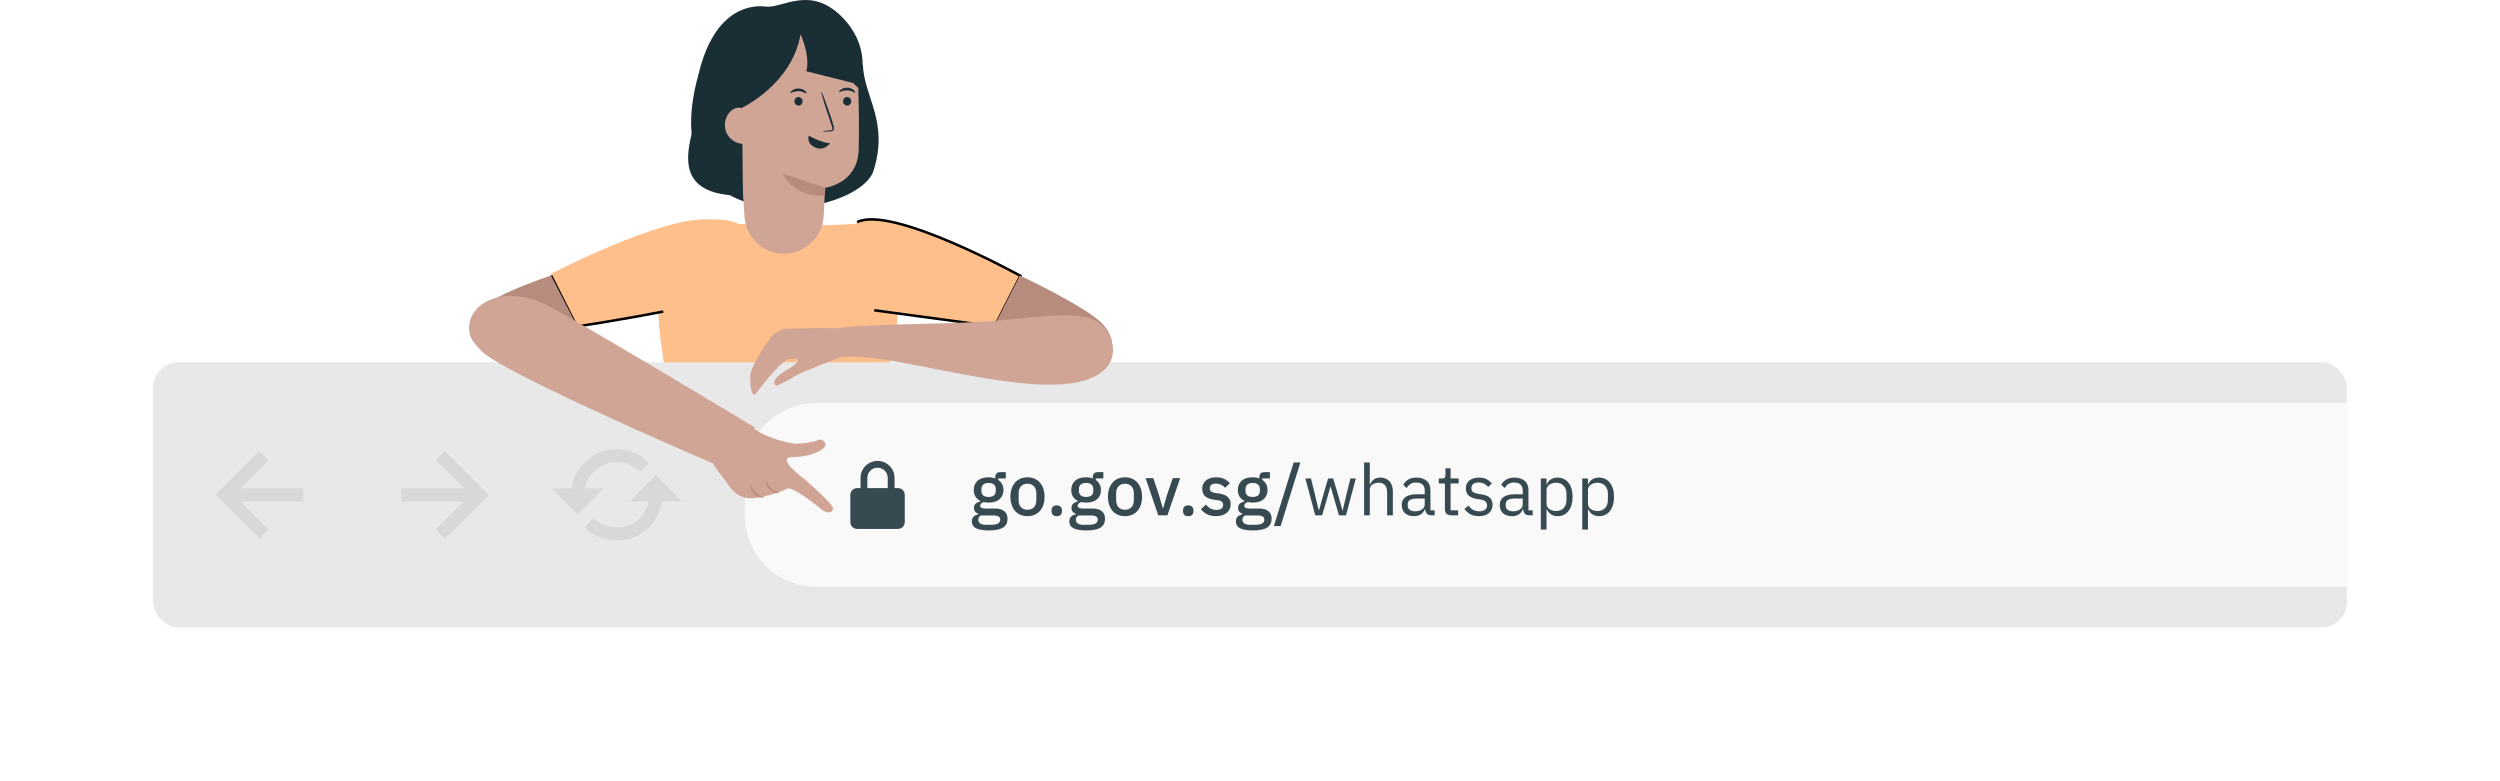 <svg width="490" height="153" viewBox="0 0 490 153" fill="none" xmlns="http://www.w3.org/2000/svg">
<path d="M162.517 44.131L144.769 43.923C144.769 43.923 142.504 42.308 135.973 43.35C126.336 44.861 129.496 66.737 129.496 66.737L133.92 98.406C133.92 98.406 132.55 102 149.666 102C166.783 102 167.889 98.406 167.889 98.406L175.63 66.112C175.63 66.112 177.737 43.715 171.891 43.819C168.573 43.819 162.517 44.131 162.517 44.131Z" fill="#FFBF8A"/>
<path d="M169.123 12.766C169.434 19.18 174.2 23.769 171.247 33.364C168.295 42.959 127.321 48.8 136.904 14.591" fill="#1A2E35"/>
<path d="M161.457 42.182C161.56 39.366 161.716 36.811 161.716 36.811C161.716 36.811 167.984 36.029 168.294 29.562C168.553 23.096 167.932 8.234 167.932 8.234L156.38 2.602L143.948 12.718L145.917 42.391C146.176 46.667 149.802 49.952 154.049 49.743C158.09 49.483 161.301 46.249 161.457 42.182Z" fill="#D1A595"/>
<path d="M166.844 19.856C166.844 20.325 166.482 20.69 166.067 20.69C165.601 20.69 165.239 20.325 165.239 19.856C165.239 19.387 165.601 19.021 166.016 19.021C166.482 19.021 166.844 19.387 166.844 19.856Z" fill="#1A2E35"/>
<path d="M167.621 18.132C167.518 18.237 166.896 17.715 166.067 17.715C165.187 17.663 164.565 18.132 164.461 18.028C164.41 17.976 164.513 17.767 164.824 17.559C165.083 17.35 165.549 17.142 166.119 17.194C166.637 17.194 167.103 17.454 167.362 17.663C167.569 17.872 167.673 18.08 167.621 18.132Z" fill="#1A2E35"/>
<path d="M157.313 19.858C157.313 20.327 156.95 20.692 156.536 20.692C156.07 20.692 155.707 20.327 155.707 19.858C155.707 19.389 156.07 19.023 156.484 19.023C156.95 19.023 157.313 19.389 157.313 19.858Z" fill="#1A2E35"/>
<path d="M158.09 18.291C157.986 18.395 157.365 17.873 156.536 17.873C155.655 17.821 155.034 18.291 154.93 18.186C154.878 18.134 154.982 17.925 155.293 17.717C155.552 17.508 156.018 17.3 156.588 17.352C157.106 17.352 157.572 17.613 157.831 17.821C158.038 18.03 158.142 18.238 158.09 18.291Z" fill="#1A2E35"/>
<path d="M161.301 25.757C161.301 25.705 161.819 25.601 162.7 25.549C162.907 25.549 163.114 25.497 163.166 25.34C163.218 25.184 163.114 24.923 163.011 24.61C162.804 24.037 162.596 23.411 162.389 22.785C161.509 20.177 160.887 18.039 160.991 17.987C161.094 17.935 161.871 20.021 162.752 22.628C162.959 23.254 163.166 23.88 163.322 24.454C163.425 24.714 163.529 25.027 163.425 25.392C163.373 25.549 163.218 25.705 163.063 25.705C162.907 25.757 162.804 25.757 162.7 25.757C161.871 25.809 161.301 25.809 161.301 25.757Z" fill="#1A2E35"/>
<path d="M158.504 26.641C157.624 26.067 160.939 28.101 162.7 28.049C162.7 28.049 161.664 29.666 159.851 28.936C157.986 28.153 158.504 26.641 158.504 26.641Z" fill="#1A2E35"/>
<path d="M153.428 34.043C153.428 34.043 155.396 38.736 161.664 38.371L161.768 36.807" fill="#B78C7E"/>
<path d="M137.163 19.026C137.163 24.606 128.253 38.373 145.606 38.373L145.451 21.112C145.451 21.112 155.241 16.471 156.899 6.771L156.95 6.823C157.572 8.283 158.711 11.412 158.038 13.967L167.207 16.262L168.243 17.253C168.243 17.253 171.506 10.056 165.186 3.486C158.867 -3.033 153.48 1.66 150.113 1.295C147.885 0.982 140.115 1.035 136.904 14.593L137.163 19.026Z" fill="#1A2E35"/>
<path d="M145.71 21.321C144.829 20.8 143.69 21.217 143.016 21.999C141.928 23.199 141.773 25.076 142.602 26.432C143.431 27.788 145.192 28.518 146.694 28.101" fill="#D1A595"/>
<path d="M144.474 47.782C144.474 47.782 146.795 48.884 141.688 44.055C136.322 39.017 108 53.66 108 53.66L112.953 64L135.239 59.906L140.914 58.331L144.474 47.782Z" fill="#FFBF8A"/>
<path d="M108 54L113.041 64C113.041 64 121.757 62.68 130 61.056" stroke="black" stroke-width="0.5" stroke-miterlimit="10"/>
<path d="M162 48.341C162 48.341 162.212 46.559 168.192 43.535C174.914 40.133 200 54.065 200 54.065L194.972 64L171.526 60.814L165.705 59.194L162 48.341Z" fill="#FFBF8A"/>
<path d="M168 43.535C174.762 40.133 200 54.065 200 54.065L194.942 64L171.354 60.814" stroke="black" stroke-width="0.5" stroke-miterlimit="10"/>
<path d="M108.004 54C108.004 54 93.224 58.795 92.235 62.601C91.246 66.407 93.536 68.434 96.086 68.928C100.042 69.719 113 63.689 113 63.689L108.004 54Z" fill="#B78C7E"/>
<path d="M199.886 54C199.886 54 213.413 60.362 216.191 63.596C219.431 67.403 218.351 70.844 212.693 73.609C207.035 76.373 195 63.596 195 63.596L199.886 54Z" fill="#B78C7E"/>
<g filter="url(#filter0_d)">
<rect x="30" y="71" width="430" height="52" rx="5" fill="#E8E8E8"/>
<path d="M146 93C146 85.268 152.268 79 160 79H460V115H160C152.268 115 146 108.732 146 101V93Z" fill="#F9F9F9"/>
<path d="M177.333 97.001C177.333 96.265 176.735 95.667 176 95.667H175.333V93.667C175.333 91.829 173.838 90.334 172 90.334C170.162 90.334 168.667 91.829 168.667 93.667V95.667H168C167.265 95.667 166.667 96.265 166.667 97.001V102.334C166.667 103.069 167.265 103.667 168 103.667H176C176.735 103.667 177.333 103.069 177.333 102.334V97.001ZM170 93.667C170 92.565 170.897 91.667 172 91.667C173.103 91.667 174 92.565 174 93.667V95.667H170V93.667Z" fill="#384A51"/>
<path d="M52.662 103.774L47.167 98.28H59.436V95.72H47.167L52.662 90.226L50.852 88.416L42.268 97L50.852 105.583L52.662 103.774Z" fill="#D8D8D8"/>
<path d="M85.407 103.774L87.217 105.583L95.8 97L87.217 88.416L85.407 90.226L90.901 95.72H78.633V98.28H90.901L85.407 103.774Z" fill="#D8D8D8"/>
<path d="M118.307 95.72H114.597C114.597 95.716 114.597 95.712 114.598 95.708C114.682 95.3 114.807 94.897 114.971 94.509C115.132 94.129 115.331 93.763 115.561 93.421C115.789 93.083 116.052 92.764 116.342 92.474C116.632 92.185 116.951 91.921 117.291 91.692C117.632 91.462 117.996 91.265 118.376 91.103C118.763 90.939 119.166 90.814 119.577 90.731C120.419 90.558 121.314 90.558 122.16 90.731C122.567 90.814 122.971 90.939 123.359 91.103C123.738 91.263 124.102 91.463 124.447 91.693C124.787 91.922 125.104 92.185 125.391 92.473L127.203 90.666C126.802 90.261 126.354 89.893 125.877 89.571C125.4 89.249 124.888 88.97 124.357 88.745C123.813 88.514 123.246 88.339 122.674 88.222C121.493 87.981 120.244 87.981 119.066 88.222C118.492 88.34 117.925 88.516 117.382 88.746C116.846 88.971 116.334 89.249 115.858 89.571C115.384 89.89 114.939 90.259 114.532 90.664C114.125 91.07 113.758 91.517 113.44 91.989C113.118 92.466 112.839 92.978 112.613 93.512C112.383 94.055 112.208 94.621 112.091 95.195C112.055 95.368 112.036 95.544 112.011 95.72H108.069L113.188 100.839L118.307 95.72ZM123.427 98.279H127.137C127.136 98.283 127.137 98.287 127.136 98.29C127.051 98.704 126.926 99.107 126.762 99.49C126.604 99.865 126.406 100.231 126.174 100.575C125.945 100.913 125.682 101.233 125.39 101.525C125.102 101.813 124.785 102.075 124.444 102.306C124.101 102.536 123.736 102.734 123.358 102.896C122.97 103.059 122.567 103.185 122.157 103.268C121.316 103.441 120.42 103.441 119.576 103.268C119.167 103.185 118.764 103.059 118.376 102.896C117.996 102.734 117.63 102.536 117.289 102.306C116.951 102.078 116.632 101.814 116.342 101.525L114.532 103.335C114.938 103.74 115.384 104.109 115.857 104.427C116.334 104.75 116.846 105.029 117.38 105.254C117.922 105.485 118.489 105.66 119.062 105.776C119.652 105.897 120.259 105.958 120.867 105.958C121.475 105.958 122.082 105.897 122.669 105.776C123.244 105.66 123.812 105.483 124.355 105.253C124.886 105.028 125.398 104.75 125.875 104.427C126.351 104.106 126.799 103.736 127.2 103.335C127.605 102.929 127.974 102.482 128.294 102.007C128.619 101.525 128.898 101.013 129.119 100.488C129.347 99.951 129.522 99.384 129.641 98.804C129.676 98.631 129.696 98.455 129.722 98.279H133.665L128.546 93.16L123.427 98.279Z" fill="#D8D8D8"/>
<path d="M197.476 101.686C197.476 102.442 197.187 103.011 196.608 103.394C196.029 103.777 195.087 103.968 193.78 103.968C193.183 103.968 192.674 103.926 192.254 103.842C191.843 103.767 191.503 103.655 191.232 103.506C190.971 103.357 190.779 103.175 190.658 102.96C190.537 102.745 190.476 102.498 190.476 102.218C190.476 101.817 190.583 101.504 190.798 101.28C191.022 101.056 191.33 100.902 191.722 100.818V100.664C191.171 100.487 190.896 100.113 190.896 99.544C190.896 99.171 191.022 98.886 191.274 98.69C191.526 98.485 191.829 98.34 192.184 98.256V98.2C191.755 97.995 191.423 97.71 191.19 97.346C190.966 96.973 190.854 96.539 190.854 96.044C190.854 95.297 191.101 94.695 191.596 94.238C192.1 93.781 192.819 93.552 193.752 93.552C194.265 93.552 194.704 93.627 195.068 93.776V93.58C195.068 93.253 195.143 93.001 195.292 92.824C195.451 92.637 195.693 92.544 196.02 92.544H197.14V93.776H195.656V94.07C195.983 94.285 196.235 94.565 196.412 94.91C196.589 95.246 196.678 95.624 196.678 96.044C196.678 96.781 196.426 97.379 195.922 97.836C195.418 98.284 194.699 98.508 193.766 98.508C193.411 98.508 193.094 98.471 192.814 98.396C192.627 98.461 192.464 98.555 192.324 98.676C192.184 98.788 192.114 98.937 192.114 99.124C192.114 99.32 192.203 99.46 192.38 99.544C192.557 99.628 192.809 99.67 193.136 99.67H194.928C195.824 99.67 196.473 99.852 196.874 100.216C197.275 100.571 197.476 101.061 197.476 101.686ZM196.048 101.854C196.048 101.602 195.95 101.401 195.754 101.252C195.567 101.103 195.222 101.028 194.718 101.028H192.254C191.918 101.224 191.75 101.504 191.75 101.868C191.75 102.167 191.867 102.405 192.1 102.582C192.343 102.769 192.749 102.862 193.318 102.862H194.27C195.455 102.862 196.048 102.526 196.048 101.854ZM193.766 97.402C194.214 97.402 194.559 97.304 194.802 97.108C195.054 96.903 195.18 96.59 195.18 96.17V95.89C195.18 95.47 195.054 95.162 194.802 94.966C194.559 94.761 194.214 94.658 193.766 94.658C193.318 94.658 192.968 94.761 192.716 94.966C192.473 95.162 192.352 95.47 192.352 95.89V96.17C192.352 96.59 192.473 96.903 192.716 97.108C192.968 97.304 193.318 97.402 193.766 97.402ZM201.386 101.168C200.882 101.168 200.42 101.079 200 100.902C199.589 100.725 199.239 100.473 198.95 100.146C198.66 99.81 198.436 99.409 198.278 98.942C198.119 98.466 198.04 97.939 198.04 97.36C198.04 96.781 198.119 96.259 198.278 95.792C198.436 95.316 198.66 94.915 198.95 94.588C199.239 94.252 199.589 93.995 200 93.818C200.42 93.641 200.882 93.552 201.386 93.552C201.89 93.552 202.347 93.641 202.758 93.818C203.178 93.995 203.532 94.252 203.822 94.588C204.111 94.915 204.335 95.316 204.494 95.792C204.652 96.259 204.732 96.781 204.732 97.36C204.732 97.939 204.652 98.466 204.494 98.942C204.335 99.409 204.111 99.81 203.822 100.146C203.532 100.473 203.178 100.725 202.758 100.902C202.347 101.079 201.89 101.168 201.386 101.168ZM201.386 99.908C201.908 99.908 202.328 99.749 202.646 99.432C202.963 99.105 203.122 98.62 203.122 97.976V96.744C203.122 96.1 202.963 95.619 202.646 95.302C202.328 94.975 201.908 94.812 201.386 94.812C200.863 94.812 200.443 94.975 200.126 95.302C199.808 95.619 199.65 96.1 199.65 96.744V97.976C199.65 98.62 199.808 99.105 200.126 99.432C200.443 99.749 200.863 99.908 201.386 99.908ZM207.124 101.168C206.778 101.168 206.522 101.079 206.354 100.902C206.186 100.715 206.102 100.487 206.102 100.216V100.006C206.102 99.735 206.186 99.511 206.354 99.334C206.522 99.147 206.778 99.054 207.124 99.054C207.469 99.054 207.726 99.147 207.894 99.334C208.062 99.511 208.146 99.735 208.146 100.006V100.216C208.146 100.487 208.062 100.715 207.894 100.902C207.726 101.079 207.469 101.168 207.124 101.168ZM216.589 101.686C216.589 102.442 216.3 103.011 215.721 103.394C215.143 103.777 214.2 103.968 212.893 103.968C212.296 103.968 211.787 103.926 211.367 103.842C210.957 103.767 210.616 103.655 210.345 103.506C210.084 103.357 209.893 103.175 209.771 102.96C209.65 102.745 209.589 102.498 209.589 102.218C209.589 101.817 209.697 101.504 209.911 101.28C210.135 101.056 210.443 100.902 210.835 100.818V100.664C210.285 100.487 210.009 100.113 210.009 99.544C210.009 99.171 210.135 98.886 210.387 98.69C210.639 98.485 210.943 98.34 211.297 98.256V98.2C210.868 97.995 210.537 97.71 210.303 97.346C210.079 96.973 209.967 96.539 209.967 96.044C209.967 95.297 210.215 94.695 210.709 94.238C211.213 93.781 211.932 93.552 212.865 93.552C213.379 93.552 213.817 93.627 214.181 93.776V93.58C214.181 93.253 214.256 93.001 214.405 92.824C214.564 92.637 214.807 92.544 215.133 92.544H216.253V93.776H214.769V94.07C215.096 94.285 215.348 94.565 215.525 94.91C215.703 95.246 215.791 95.624 215.791 96.044C215.791 96.781 215.539 97.379 215.035 97.836C214.531 98.284 213.813 98.508 212.879 98.508C212.525 98.508 212.207 98.471 211.927 98.396C211.741 98.461 211.577 98.555 211.437 98.676C211.297 98.788 211.227 98.937 211.227 99.124C211.227 99.32 211.316 99.46 211.493 99.544C211.671 99.628 211.923 99.67 212.249 99.67H214.041C214.937 99.67 215.586 99.852 215.987 100.216C216.389 100.571 216.589 101.061 216.589 101.686ZM215.161 101.854C215.161 101.602 215.063 101.401 214.867 101.252C214.681 101.103 214.335 101.028 213.831 101.028H211.367C211.031 101.224 210.863 101.504 210.863 101.868C210.863 102.167 210.98 102.405 211.213 102.582C211.456 102.769 211.862 102.862 212.431 102.862H213.383C214.569 102.862 215.161 102.526 215.161 101.854ZM212.879 97.402C213.327 97.402 213.673 97.304 213.915 97.108C214.167 96.903 214.293 96.59 214.293 96.17V95.89C214.293 95.47 214.167 95.162 213.915 94.966C213.673 94.761 213.327 94.658 212.879 94.658C212.431 94.658 212.081 94.761 211.829 94.966C211.587 95.162 211.465 95.47 211.465 95.89V96.17C211.465 96.59 211.587 96.903 211.829 97.108C212.081 97.304 212.431 97.402 212.879 97.402ZM220.499 101.168C219.995 101.168 219.533 101.079 219.113 100.902C218.702 100.725 218.352 100.473 218.063 100.146C217.773 99.81 217.549 99.409 217.391 98.942C217.232 98.466 217.153 97.939 217.153 97.36C217.153 96.781 217.232 96.259 217.391 95.792C217.549 95.316 217.773 94.915 218.063 94.588C218.352 94.252 218.702 93.995 219.113 93.818C219.533 93.641 219.995 93.552 220.499 93.552C221.003 93.552 221.46 93.641 221.871 93.818C222.291 93.995 222.645 94.252 222.935 94.588C223.224 94.915 223.448 95.316 223.607 95.792C223.765 96.259 223.845 96.781 223.845 97.36C223.845 97.939 223.765 98.466 223.607 98.942C223.448 99.409 223.224 99.81 222.935 100.146C222.645 100.473 222.291 100.725 221.871 100.902C221.46 101.079 221.003 101.168 220.499 101.168ZM220.499 99.908C221.021 99.908 221.441 99.749 221.759 99.432C222.076 99.105 222.235 98.62 222.235 97.976V96.744C222.235 96.1 222.076 95.619 221.759 95.302C221.441 94.975 221.021 94.812 220.499 94.812C219.976 94.812 219.556 94.975 219.239 95.302C218.921 95.619 218.763 96.1 218.763 96.744V97.976C218.763 98.62 218.921 99.105 219.239 99.432C219.556 99.749 219.976 99.908 220.499 99.908ZM227.018 101L224.54 93.72H226.052L227.158 97.038L227.9 99.586H227.984L228.726 97.038L229.86 93.72H231.316L228.81 101H227.018ZM232.895 101.168C232.55 101.168 232.293 101.079 232.125 100.902C231.957 100.715 231.873 100.487 231.873 100.216V100.006C231.873 99.735 231.957 99.511 232.125 99.334C232.293 99.147 232.55 99.054 232.895 99.054C233.241 99.054 233.497 99.147 233.665 99.334C233.833 99.511 233.917 99.735 233.917 100.006V100.216C233.917 100.487 233.833 100.715 233.665 100.902C233.497 101.079 233.241 101.168 232.895 101.168ZM238.328 101.168C237.637 101.168 237.058 101.047 236.592 100.804C236.125 100.561 235.719 100.225 235.374 99.796L236.354 98.9C236.624 99.227 236.923 99.483 237.25 99.67C237.586 99.847 237.973 99.936 238.412 99.936C238.86 99.936 239.191 99.852 239.406 99.684C239.63 99.507 239.742 99.264 239.742 98.956C239.742 98.723 239.662 98.527 239.504 98.368C239.354 98.2 239.088 98.093 238.706 98.046L238.034 97.962C237.287 97.869 236.699 97.654 236.27 97.318C235.85 96.973 235.64 96.464 235.64 95.792C235.64 95.437 235.705 95.125 235.836 94.854C235.966 94.574 236.148 94.341 236.382 94.154C236.624 93.958 236.909 93.809 237.236 93.706C237.572 93.603 237.94 93.552 238.342 93.552C238.995 93.552 239.527 93.655 239.938 93.86C240.358 94.065 240.731 94.35 241.058 94.714L240.12 95.61C239.933 95.386 239.686 95.195 239.378 95.036C239.079 94.868 238.734 94.784 238.342 94.784C237.922 94.784 237.609 94.868 237.404 95.036C237.208 95.204 237.11 95.423 237.11 95.694C237.11 95.974 237.198 96.184 237.376 96.324C237.553 96.464 237.838 96.567 238.23 96.632L238.902 96.716C239.704 96.837 240.288 97.075 240.652 97.43C241.025 97.775 241.212 98.242 241.212 98.83C241.212 99.185 241.142 99.507 241.002 99.796C240.871 100.076 240.68 100.319 240.428 100.524C240.176 100.729 239.872 100.888 239.518 101C239.163 101.112 238.766 101.168 238.328 101.168ZM249.238 101.686C249.238 102.442 248.948 103.011 248.37 103.394C247.791 103.777 246.848 103.968 245.542 103.968C244.944 103.968 244.436 103.926 244.016 103.842C243.605 103.767 243.264 103.655 242.994 103.506C242.732 103.357 242.541 103.175 242.42 102.96C242.298 102.745 242.238 102.498 242.238 102.218C242.238 101.817 242.345 101.504 242.56 101.28C242.784 101.056 243.092 100.902 243.484 100.818V100.664C242.933 100.487 242.658 100.113 242.658 99.544C242.658 99.171 242.784 98.886 243.036 98.69C243.288 98.485 243.591 98.34 243.946 98.256V98.2C243.516 97.995 243.185 97.71 242.952 97.346C242.728 96.973 242.616 96.539 242.616 96.044C242.616 95.297 242.863 94.695 243.358 94.238C243.862 93.781 244.58 93.552 245.514 93.552C246.027 93.552 246.466 93.627 246.83 93.776V93.58C246.83 93.253 246.904 93.001 247.054 92.824C247.212 92.637 247.455 92.544 247.782 92.544H248.902V93.776H247.418V94.07C247.744 94.285 247.996 94.565 248.174 94.91C248.351 95.246 248.44 95.624 248.44 96.044C248.44 96.781 248.188 97.379 247.684 97.836C247.18 98.284 246.461 98.508 245.528 98.508C245.173 98.508 244.856 98.471 244.576 98.396C244.389 98.461 244.226 98.555 244.086 98.676C243.946 98.788 243.876 98.937 243.876 99.124C243.876 99.32 243.964 99.46 244.142 99.544C244.319 99.628 244.571 99.67 244.898 99.67H246.69C247.586 99.67 248.234 99.852 248.636 100.216C249.037 100.571 249.238 101.061 249.238 101.686ZM247.81 101.854C247.81 101.602 247.712 101.401 247.516 101.252C247.329 101.103 246.984 101.028 246.48 101.028H244.016C243.68 101.224 243.512 101.504 243.512 101.868C243.512 102.167 243.628 102.405 243.862 102.582C244.104 102.769 244.51 102.862 245.08 102.862H246.032C247.217 102.862 247.81 102.526 247.81 101.854ZM245.528 97.402C245.976 97.402 246.321 97.304 246.564 97.108C246.816 96.903 246.942 96.59 246.942 96.17V95.89C246.942 95.47 246.816 95.162 246.564 94.966C246.321 94.761 245.976 94.658 245.528 94.658C245.08 94.658 244.73 94.761 244.478 94.966C244.235 95.162 244.114 95.47 244.114 95.89V96.17C244.114 96.59 244.235 96.903 244.478 97.108C244.73 97.304 245.08 97.402 245.528 97.402ZM249.68 103.114L253.558 90.64H254.874L250.996 103.114H249.68ZM255.854 93.776H256.946L257.716 96.898L258.486 100.062H258.514L259.396 96.898L260.306 93.776H261.3L262.238 96.898L263.134 100.062H263.162L263.904 96.898L264.688 93.776H265.738L263.82 101H262.434L261.426 97.528L260.796 95.33H260.768L260.152 97.528L259.144 101H257.786L255.854 93.776ZM267.356 90.64H268.476V94.952H268.532C268.709 94.541 268.957 94.215 269.274 93.972C269.601 93.729 270.035 93.608 270.576 93.608C271.323 93.608 271.911 93.851 272.34 94.336C272.779 94.812 272.998 95.489 272.998 96.366V101H271.878V96.562C271.878 95.265 271.332 94.616 270.24 94.616C270.016 94.616 269.797 94.644 269.582 94.7C269.377 94.756 269.19 94.84 269.022 94.952C268.854 95.064 268.719 95.209 268.616 95.386C268.523 95.554 268.476 95.755 268.476 95.988V101H267.356V90.64ZM280.563 101C280.143 101 279.84 100.888 279.653 100.664C279.476 100.44 279.364 100.16 279.317 99.824H279.247C279.088 100.272 278.827 100.608 278.463 100.832C278.099 101.056 277.665 101.168 277.161 101.168C276.396 101.168 275.798 100.972 275.369 100.58C274.949 100.188 274.739 99.656 274.739 98.984C274.739 98.303 274.986 97.78 275.481 97.416C275.985 97.052 276.764 96.87 277.819 96.87H279.247V96.156C279.247 95.643 279.107 95.251 278.827 94.98C278.547 94.709 278.118 94.574 277.539 94.574C277.1 94.574 276.732 94.672 276.433 94.868C276.144 95.064 275.901 95.325 275.705 95.652L275.033 95.022C275.229 94.63 275.542 94.299 275.971 94.028C276.4 93.748 276.942 93.608 277.595 93.608C278.472 93.608 279.154 93.823 279.639 94.252C280.124 94.681 280.367 95.279 280.367 96.044V100.02H281.193V101H280.563ZM277.343 100.216C277.623 100.216 277.88 100.183 278.113 100.118C278.346 100.053 278.547 99.959 278.715 99.838C278.883 99.717 279.014 99.577 279.107 99.418C279.2 99.259 279.247 99.087 279.247 98.9V97.71H277.763C277.119 97.71 276.648 97.803 276.349 97.99C276.06 98.177 275.915 98.447 275.915 98.802V99.096C275.915 99.451 276.041 99.726 276.293 99.922C276.554 100.118 276.904 100.216 277.343 100.216ZM284.388 101C283.996 101 283.697 100.893 283.492 100.678C283.296 100.454 283.198 100.165 283.198 99.81V94.756H282.008V93.776H282.68C282.922 93.776 283.086 93.729 283.17 93.636C283.263 93.533 283.31 93.361 283.31 93.118V91.774H284.318V93.776H285.9V94.756H284.318V100.02H285.788V101H284.388ZM289.87 101.168C289.198 101.168 288.633 101.042 288.176 100.79C287.728 100.529 287.34 100.183 287.014 99.754L287.812 99.11C288.092 99.465 288.404 99.74 288.75 99.936C289.095 100.123 289.496 100.216 289.954 100.216C290.43 100.216 290.798 100.113 291.06 99.908C291.33 99.703 291.466 99.413 291.466 99.04C291.466 98.76 291.372 98.522 291.186 98.326C291.008 98.121 290.682 97.981 290.206 97.906L289.632 97.822C289.296 97.775 288.988 97.705 288.708 97.612C288.428 97.509 288.18 97.379 287.966 97.22C287.76 97.052 287.597 96.847 287.476 96.604C287.364 96.361 287.308 96.072 287.308 95.736C287.308 95.381 287.373 95.073 287.504 94.812C287.634 94.541 287.812 94.317 288.036 94.14C288.269 93.963 288.544 93.832 288.862 93.748C289.179 93.655 289.52 93.608 289.884 93.608C290.472 93.608 290.962 93.711 291.354 93.916C291.755 94.121 292.105 94.406 292.404 94.77L291.662 95.442C291.503 95.218 291.27 95.017 290.962 94.84C290.654 94.653 290.266 94.56 289.8 94.56C289.333 94.56 288.978 94.663 288.736 94.868C288.502 95.064 288.386 95.335 288.386 95.68C288.386 96.035 288.502 96.291 288.736 96.45C288.978 96.609 289.324 96.725 289.772 96.8L290.332 96.884C291.134 97.005 291.704 97.239 292.04 97.584C292.376 97.92 292.544 98.363 292.544 98.914C292.544 99.614 292.306 100.165 291.83 100.566C291.354 100.967 290.7 101.168 289.87 101.168ZM299.772 101C299.352 101 299.049 100.888 298.862 100.664C298.685 100.44 298.573 100.16 298.526 99.824H298.456C298.297 100.272 298.036 100.608 297.672 100.832C297.308 101.056 296.874 101.168 296.37 101.168C295.605 101.168 295.007 100.972 294.578 100.58C294.158 100.188 293.948 99.656 293.948 98.984C293.948 98.303 294.195 97.78 294.69 97.416C295.194 97.052 295.973 96.87 297.028 96.87H298.456V96.156C298.456 95.643 298.316 95.251 298.036 94.98C297.756 94.709 297.327 94.574 296.748 94.574C296.309 94.574 295.941 94.672 295.642 94.868C295.353 95.064 295.11 95.325 294.914 95.652L294.242 95.022C294.438 94.63 294.751 94.299 295.18 94.028C295.609 93.748 296.151 93.608 296.804 93.608C297.681 93.608 298.363 93.823 298.848 94.252C299.333 94.681 299.576 95.279 299.576 96.044V100.02H300.402V101H299.772ZM296.552 100.216C296.832 100.216 297.089 100.183 297.322 100.118C297.555 100.053 297.756 99.959 297.924 99.838C298.092 99.717 298.223 99.577 298.316 99.418C298.409 99.259 298.456 99.087 298.456 98.9V97.71H296.972C296.328 97.71 295.857 97.803 295.558 97.99C295.269 98.177 295.124 98.447 295.124 98.802V99.096C295.124 99.451 295.25 99.726 295.502 99.922C295.763 100.118 296.113 100.216 296.552 100.216ZM302.001 93.776H303.121V94.952H303.177C303.363 94.495 303.634 94.159 303.989 93.944C304.353 93.72 304.787 93.608 305.291 93.608C305.739 93.608 306.145 93.697 306.509 93.874C306.873 94.051 307.181 94.303 307.433 94.63C307.694 94.957 307.89 95.353 308.021 95.82C308.161 96.287 308.231 96.809 308.231 97.388C308.231 97.967 308.161 98.489 308.021 98.956C307.89 99.423 307.694 99.819 307.433 100.146C307.181 100.473 306.873 100.725 306.509 100.902C306.145 101.079 305.739 101.168 305.291 101.168C304.311 101.168 303.606 100.72 303.177 99.824H303.121V103.8H302.001V93.776ZM304.983 100.16C305.617 100.16 306.117 99.964 306.481 99.572C306.845 99.171 307.027 98.648 307.027 98.004V96.772C307.027 96.128 306.845 95.61 306.481 95.218C306.117 94.817 305.617 94.616 304.983 94.616C304.731 94.616 304.488 94.653 304.255 94.728C304.031 94.793 303.835 94.887 303.667 95.008C303.499 95.129 303.363 95.279 303.261 95.456C303.167 95.624 303.121 95.806 303.121 96.002V98.69C303.121 98.923 303.167 99.133 303.261 99.32C303.363 99.497 303.499 99.651 303.667 99.782C303.835 99.903 304.031 99.997 304.255 100.062C304.488 100.127 304.731 100.16 304.983 100.16ZM310.122 93.776H311.242V94.952H311.298C311.484 94.495 311.755 94.159 312.11 93.944C312.474 93.72 312.908 93.608 313.412 93.608C313.86 93.608 314.266 93.697 314.63 93.874C314.994 94.051 315.302 94.303 315.554 94.63C315.815 94.957 316.011 95.353 316.142 95.82C316.282 96.287 316.352 96.809 316.352 97.388C316.352 97.967 316.282 98.489 316.142 98.956C316.011 99.423 315.815 99.819 315.554 100.146C315.302 100.473 314.994 100.725 314.63 100.902C314.266 101.079 313.86 101.168 313.412 101.168C312.432 101.168 311.727 100.72 311.298 99.824H311.242V103.8H310.122V93.776ZM313.104 100.16C313.738 100.16 314.238 99.964 314.602 99.572C314.966 99.171 315.148 98.648 315.148 98.004V96.772C315.148 96.128 314.966 95.61 314.602 95.218C314.238 94.817 313.738 94.616 313.104 94.616C312.852 94.616 312.609 94.653 312.376 94.728C312.152 94.793 311.956 94.887 311.788 95.008C311.62 95.129 311.484 95.279 311.382 95.456C311.288 95.624 311.242 95.806 311.242 96.002V98.69C311.242 98.923 311.288 99.133 311.382 99.32C311.484 99.497 311.62 99.651 311.788 99.782C311.956 99.903 312.152 99.997 312.376 100.062C312.609 100.127 312.852 100.16 313.104 100.16Z" fill="#384A51"/>
<path d="M247.902 57V47.926H248.994V56.038H252.855V57H247.902ZM256.706 57.156C256.247 57.156 255.831 57.074 255.458 56.909C255.094 56.744 254.778 56.51 254.509 56.207C254.249 55.895 254.045 55.527 253.898 55.102C253.759 54.669 253.69 54.183 253.69 53.646C253.69 53.117 253.759 52.636 253.898 52.203C254.045 51.77 254.249 51.401 254.509 51.098C254.778 50.786 255.094 50.548 255.458 50.383C255.831 50.218 256.247 50.136 256.706 50.136C257.157 50.136 257.56 50.218 257.915 50.383C258.27 50.548 258.574 50.777 258.825 51.072C259.076 51.358 259.267 51.7 259.397 52.099C259.536 52.498 259.605 52.935 259.605 53.412V53.906H254.782V54.218C254.782 54.504 254.825 54.773 254.912 55.024C255.007 55.267 255.137 55.479 255.302 55.661C255.475 55.843 255.683 55.986 255.926 56.09C256.177 56.194 256.459 56.246 256.771 56.246C257.196 56.246 257.564 56.146 257.876 55.947C258.197 55.748 258.444 55.462 258.617 55.089L259.358 55.622C259.141 56.081 258.803 56.454 258.344 56.74C257.885 57.017 257.339 57.156 256.706 57.156ZM256.706 51.007C256.42 51.007 256.16 51.059 255.926 51.163C255.692 51.258 255.488 51.397 255.315 51.579C255.15 51.761 255.02 51.978 254.925 52.229C254.83 52.472 254.782 52.74 254.782 53.035V53.126H258.487V52.983C258.487 52.385 258.322 51.908 257.993 51.553C257.672 51.189 257.243 51.007 256.706 51.007ZM266.194 57C265.804 57 265.522 56.896 265.349 56.688C265.184 56.48 265.08 56.22 265.037 55.908H264.972C264.825 56.324 264.582 56.636 264.244 56.844C263.906 57.052 263.503 57.156 263.035 57.156C262.324 57.156 261.77 56.974 261.371 56.61C260.981 56.246 260.786 55.752 260.786 55.128C260.786 54.495 261.016 54.01 261.475 53.672C261.943 53.334 262.667 53.165 263.646 53.165H264.972V52.502C264.972 52.025 264.842 51.661 264.582 51.41C264.322 51.159 263.923 51.033 263.386 51.033C262.979 51.033 262.636 51.124 262.359 51.306C262.09 51.488 261.865 51.731 261.683 52.034L261.059 51.449C261.241 51.085 261.531 50.777 261.93 50.526C262.329 50.266 262.831 50.136 263.438 50.136C264.253 50.136 264.885 50.335 265.336 50.734C265.787 51.133 266.012 51.687 266.012 52.398V56.09H266.779V57H266.194ZM263.204 56.272C263.464 56.272 263.702 56.242 263.919 56.181C264.136 56.12 264.322 56.034 264.478 55.921C264.634 55.808 264.755 55.678 264.842 55.531C264.929 55.384 264.972 55.223 264.972 55.05V53.945H263.594C262.996 53.945 262.558 54.032 262.281 54.205C262.012 54.378 261.878 54.63 261.878 54.959V55.232C261.878 55.561 261.995 55.817 262.229 55.999C262.472 56.181 262.797 56.272 263.204 56.272ZM268.263 57V50.292H269.303V51.527H269.368C269.49 51.206 269.706 50.92 270.018 50.669C270.33 50.418 270.759 50.292 271.305 50.292H271.708V51.332H271.097C270.534 51.332 270.092 51.44 269.771 51.657C269.459 51.865 269.303 52.129 269.303 52.45V57H268.263ZM273.037 57V50.292H274.077V51.384H274.129C274.293 51.003 274.523 50.699 274.818 50.474C275.121 50.249 275.524 50.136 276.027 50.136C276.72 50.136 277.266 50.361 277.665 50.812C278.072 51.254 278.276 51.882 278.276 52.697V57H277.236V52.879C277.236 51.674 276.729 51.072 275.715 51.072C275.507 51.072 275.303 51.098 275.104 51.15C274.913 51.202 274.74 51.28 274.584 51.384C274.428 51.488 274.302 51.622 274.207 51.787C274.12 51.943 274.077 52.129 274.077 52.346V57H273.037ZM288.373 57C287.983 57 287.701 56.896 287.528 56.688C287.363 56.48 287.259 56.22 287.216 55.908H287.151C287.003 56.324 286.761 56.636 286.423 56.844C286.085 57.052 285.682 57.156 285.214 57.156C284.503 57.156 283.948 56.974 283.55 56.61C283.16 56.246 282.965 55.752 282.965 55.128C282.965 54.495 283.194 54.01 283.654 53.672C284.122 53.334 284.845 53.165 285.825 53.165H287.151V52.502C287.151 52.025 287.021 51.661 286.761 51.41C286.501 51.159 286.102 51.033 285.565 51.033C285.157 51.033 284.815 51.124 284.538 51.306C284.269 51.488 284.044 51.731 283.862 52.034L283.238 51.449C283.42 51.085 283.71 50.777 284.109 50.526C284.507 50.266 285.01 50.136 285.617 50.136C286.431 50.136 287.064 50.335 287.515 50.734C287.965 51.133 288.191 51.687 288.191 52.398V56.09H288.958V57H288.373ZM285.383 56.272C285.643 56.272 285.881 56.242 286.098 56.181C286.314 56.12 286.501 56.034 286.657 55.921C286.813 55.808 286.934 55.678 287.021 55.531C287.107 55.384 287.151 55.223 287.151 55.05V53.945H285.773C285.175 53.945 284.737 54.032 284.46 54.205C284.191 54.378 284.057 54.63 284.057 54.959V55.232C284.057 55.561 284.174 55.817 284.408 55.999C284.65 56.181 284.975 56.272 285.383 56.272ZM290.442 47.38H291.482V51.384H291.534C291.707 50.959 291.959 50.647 292.288 50.448C292.626 50.24 293.029 50.136 293.497 50.136C293.913 50.136 294.29 50.218 294.628 50.383C294.966 50.548 295.252 50.782 295.486 51.085C295.729 51.388 295.911 51.757 296.032 52.19C296.162 52.623 296.227 53.109 296.227 53.646C296.227 54.183 296.162 54.669 296.032 55.102C295.911 55.535 295.729 55.904 295.486 56.207C295.252 56.51 294.966 56.744 294.628 56.909C294.29 57.074 293.913 57.156 293.497 57.156C292.587 57.156 291.933 56.74 291.534 55.908H291.482V57H290.442V47.38ZM293.211 56.22C293.8 56.22 294.264 56.038 294.602 55.674C294.94 55.301 295.109 54.816 295.109 54.218V53.074C295.109 52.476 294.94 51.995 294.602 51.631C294.264 51.258 293.8 51.072 293.211 51.072C292.977 51.072 292.752 51.107 292.535 51.176C292.327 51.237 292.145 51.323 291.989 51.436C291.833 51.549 291.707 51.687 291.612 51.852C291.525 52.008 291.482 52.177 291.482 52.359V54.855C291.482 55.072 291.525 55.267 291.612 55.44C291.707 55.605 291.833 55.748 291.989 55.869C292.145 55.982 292.327 56.068 292.535 56.129C292.752 56.19 292.977 56.22 293.211 56.22ZM300.518 57.156C300.067 57.156 299.656 57.074 299.283 56.909C298.91 56.744 298.59 56.51 298.321 56.207C298.061 55.895 297.857 55.527 297.71 55.102C297.563 54.669 297.489 54.183 297.489 53.646C297.489 53.117 297.563 52.636 297.71 52.203C297.857 51.77 298.061 51.401 298.321 51.098C298.59 50.786 298.91 50.548 299.283 50.383C299.656 50.218 300.067 50.136 300.518 50.136C300.969 50.136 301.376 50.218 301.74 50.383C302.113 50.548 302.433 50.786 302.702 51.098C302.971 51.401 303.179 51.77 303.326 52.203C303.473 52.636 303.547 53.117 303.547 53.646C303.547 54.183 303.473 54.669 303.326 55.102C303.179 55.527 302.971 55.895 302.702 56.207C302.433 56.51 302.113 56.744 301.74 56.909C301.376 57.074 300.969 57.156 300.518 57.156ZM300.518 56.233C301.081 56.233 301.541 56.06 301.896 55.713C302.251 55.366 302.429 54.838 302.429 54.127V53.165C302.429 52.454 302.251 51.926 301.896 51.579C301.541 51.232 301.081 51.059 300.518 51.059C299.955 51.059 299.495 51.232 299.14 51.579C298.785 51.926 298.607 52.454 298.607 53.165V54.127C298.607 54.838 298.785 55.366 299.14 55.713C299.495 56.06 299.955 56.233 300.518 56.233ZM309.391 55.908H309.339C309.27 56.064 309.183 56.22 309.079 56.376C308.984 56.523 308.863 56.658 308.715 56.779C308.568 56.892 308.39 56.983 308.182 57.052C307.974 57.121 307.732 57.156 307.454 57.156C306.761 57.156 306.211 56.935 305.803 56.493C305.396 56.042 305.192 55.41 305.192 54.595V50.292H306.232V54.413C306.232 55.618 306.744 56.22 307.766 56.22C307.974 56.22 308.174 56.194 308.364 56.142C308.564 56.09 308.737 56.012 308.884 55.908C309.04 55.804 309.162 55.674 309.248 55.518C309.344 55.353 309.391 55.158 309.391 54.933V50.292H310.431V57H309.391V55.908ZM314.128 57C313.764 57 313.487 56.9 313.296 56.701C313.114 56.493 313.023 56.224 313.023 55.895V51.202H311.918V50.292H312.542C312.767 50.292 312.919 50.249 312.997 50.162C313.084 50.067 313.127 49.906 313.127 49.681V48.433H314.063V50.292H315.532V51.202H314.063V56.09H315.428V57H314.128ZM322.811 57.156C322.36 57.156 321.949 57.074 321.576 56.909C321.203 56.744 320.883 56.51 320.614 56.207C320.354 55.895 320.15 55.527 320.003 55.102C319.856 54.669 319.782 54.183 319.782 53.646C319.782 53.117 319.856 52.636 320.003 52.203C320.15 51.77 320.354 51.401 320.614 51.098C320.883 50.786 321.203 50.548 321.576 50.383C321.949 50.218 322.36 50.136 322.811 50.136C323.262 50.136 323.669 50.218 324.033 50.383C324.406 50.548 324.726 50.786 324.995 51.098C325.264 51.401 325.472 51.77 325.619 52.203C325.766 52.636 325.84 53.117 325.84 53.646C325.84 54.183 325.766 54.669 325.619 55.102C325.472 55.527 325.264 55.895 324.995 56.207C324.726 56.51 324.406 56.744 324.033 56.909C323.669 57.074 323.262 57.156 322.811 57.156ZM322.811 56.233C323.374 56.233 323.834 56.06 324.189 55.713C324.544 55.366 324.722 54.838 324.722 54.127V53.165C324.722 52.454 324.544 51.926 324.189 51.579C323.834 51.232 323.374 51.059 322.811 51.059C322.248 51.059 321.788 51.232 321.433 51.579C321.078 51.926 320.9 52.454 320.9 53.165V54.127C320.9 54.838 321.078 55.366 321.433 55.713C321.788 56.06 322.248 56.233 322.811 56.233ZM331.684 55.908H331.632C331.563 56.064 331.476 56.22 331.372 56.376C331.277 56.523 331.156 56.658 331.008 56.779C330.861 56.892 330.683 56.983 330.475 57.052C330.267 57.121 330.025 57.156 329.747 57.156C329.054 57.156 328.504 56.935 328.096 56.493C327.689 56.042 327.485 55.41 327.485 54.595V50.292H328.525V54.413C328.525 55.618 329.037 56.22 330.059 56.22C330.267 56.22 330.467 56.194 330.657 56.142C330.857 56.09 331.03 56.012 331.177 55.908C331.333 55.804 331.455 55.674 331.541 55.518C331.637 55.353 331.684 55.158 331.684 54.933V50.292H332.724V57H331.684V55.908ZM334.939 57V50.292H335.979V51.527H336.044C336.165 51.206 336.382 50.92 336.694 50.669C337.006 50.418 337.435 50.292 337.981 50.292H338.384V51.332H337.773C337.21 51.332 336.768 51.44 336.447 51.657C336.135 51.865 335.979 52.129 335.979 52.45V57H334.939ZM347.66 57C347.27 57 346.988 56.896 346.815 56.688C346.65 56.48 346.546 56.22 346.503 55.908H346.438C346.29 56.324 346.048 56.636 345.71 56.844C345.372 57.052 344.969 57.156 344.501 57.156C343.79 57.156 343.235 56.974 342.837 56.61C342.447 56.246 342.252 55.752 342.252 55.128C342.252 54.495 342.481 54.01 342.941 53.672C343.409 53.334 344.132 53.165 345.112 53.165H346.438V52.502C346.438 52.025 346.308 51.661 346.048 51.41C345.788 51.159 345.389 51.033 344.852 51.033C344.444 51.033 344.102 51.124 343.825 51.306C343.556 51.488 343.331 51.731 343.149 52.034L342.525 51.449C342.707 51.085 342.997 50.777 343.396 50.526C343.794 50.266 344.297 50.136 344.904 50.136C345.718 50.136 346.351 50.335 346.802 50.734C347.252 51.133 347.478 51.687 347.478 52.398V56.09H348.245V57H347.66ZM344.67 56.272C344.93 56.272 345.168 56.242 345.385 56.181C345.601 56.12 345.788 56.034 345.944 55.921C346.1 55.808 346.221 55.678 346.308 55.531C346.394 55.384 346.438 55.223 346.438 55.05V53.945H345.06C344.462 53.945 344.024 54.032 343.747 54.205C343.478 54.378 343.344 54.63 343.344 54.959V55.232C343.344 55.561 343.461 55.817 343.695 55.999C343.937 56.181 344.262 56.272 344.67 56.272ZM349.729 57V50.292H350.769V51.384H350.821C350.986 51.003 351.215 50.699 351.51 50.474C351.813 50.249 352.216 50.136 352.719 50.136C353.412 50.136 353.958 50.361 354.357 50.812C354.764 51.254 354.968 51.882 354.968 52.697V57H353.928V52.879C353.928 51.674 353.421 51.072 352.407 51.072C352.199 51.072 351.995 51.098 351.796 51.15C351.605 51.202 351.432 51.28 351.276 51.384C351.12 51.488 350.994 51.622 350.899 51.787C350.812 51.943 350.769 52.129 350.769 52.346V57H349.729ZM358.6 57C358.236 57 357.958 56.9 357.768 56.701C357.586 56.493 357.495 56.224 357.495 55.895V51.202H356.39V50.292H357.014C357.239 50.292 357.391 50.249 357.469 50.162C357.555 50.067 357.599 49.906 357.599 49.681V48.433H358.535V50.292H360.004V51.202H358.535V56.09H359.9V57H358.6ZM362.195 48.719C361.97 48.719 361.805 48.667 361.701 48.563C361.606 48.45 361.558 48.307 361.558 48.134V47.965C361.558 47.792 361.606 47.653 361.701 47.549C361.805 47.436 361.97 47.38 362.195 47.38C362.421 47.38 362.581 47.436 362.676 47.549C362.78 47.653 362.832 47.792 362.832 47.965V48.134C362.832 48.307 362.78 48.45 362.676 48.563C362.581 48.667 362.421 48.719 362.195 48.719ZM361.675 50.292H362.715V57H361.675V50.292ZM364.717 53.607V52.489H368.11V53.607H364.717ZM370.118 50.292H371.158V51.384H371.21C371.383 50.959 371.634 50.647 371.964 50.448C372.302 50.24 372.705 50.136 373.173 50.136C373.589 50.136 373.966 50.218 374.304 50.383C374.642 50.548 374.928 50.782 375.162 51.085C375.404 51.388 375.586 51.757 375.708 52.19C375.838 52.623 375.903 53.109 375.903 53.646C375.903 54.183 375.838 54.669 375.708 55.102C375.586 55.535 375.404 55.904 375.162 56.207C374.928 56.51 374.642 56.744 374.304 56.909C373.966 57.074 373.589 57.156 373.173 57.156C372.263 57.156 371.608 56.74 371.21 55.908H371.158V59.6H370.118V50.292ZM372.887 56.22C373.476 56.22 373.94 56.038 374.278 55.674C374.616 55.301 374.785 54.816 374.785 54.218V53.074C374.785 52.476 374.616 51.995 374.278 51.631C373.94 51.258 373.476 51.072 372.887 51.072C372.653 51.072 372.427 51.107 372.211 51.176C372.003 51.237 371.821 51.323 371.665 51.436C371.509 51.549 371.383 51.687 371.288 51.852C371.201 52.008 371.158 52.177 371.158 52.359V54.855C371.158 55.072 371.201 55.267 371.288 55.44C371.383 55.605 371.509 55.748 371.665 55.869C371.821 55.982 372.003 56.068 372.211 56.129C372.427 56.19 372.653 56.22 372.887 56.22ZM377.659 47.38H378.699V51.384H378.751C378.915 51.003 379.145 50.699 379.44 50.474C379.743 50.249 380.146 50.136 380.649 50.136C381.342 50.136 381.888 50.361 382.287 50.812C382.694 51.254 382.898 51.882 382.898 52.697V57H381.858V52.879C381.858 51.674 381.351 51.072 380.337 51.072C380.129 51.072 379.925 51.098 379.726 51.15C379.535 51.202 379.362 51.28 379.206 51.384C379.05 51.488 378.924 51.622 378.829 51.787C378.742 51.943 378.699 52.129 378.699 52.346V57H377.659V47.38ZM385.567 48.719C385.342 48.719 385.177 48.667 385.073 48.563C384.978 48.45 384.93 48.307 384.93 48.134V47.965C384.93 47.792 384.978 47.653 385.073 47.549C385.177 47.436 385.342 47.38 385.567 47.38C385.793 47.38 385.953 47.436 386.048 47.549C386.152 47.653 386.204 47.792 386.204 47.965V48.134C386.204 48.307 386.152 48.45 386.048 48.563C385.953 48.667 385.793 48.719 385.567 48.719ZM385.047 50.292H386.087V57H385.047V50.292ZM390.312 57.156C389.688 57.156 389.164 57.039 388.739 56.805C388.323 56.562 387.964 56.242 387.66 55.843L388.401 55.245C388.661 55.574 388.952 55.83 389.272 56.012C389.593 56.185 389.966 56.272 390.39 56.272C390.832 56.272 391.175 56.177 391.417 55.986C391.669 55.795 391.794 55.527 391.794 55.18C391.794 54.92 391.708 54.699 391.534 54.517C391.37 54.326 391.066 54.196 390.624 54.127L390.091 54.049C389.779 54.006 389.493 53.941 389.233 53.854C388.973 53.759 388.744 53.637 388.544 53.49C388.354 53.334 388.202 53.143 388.089 52.918C387.985 52.693 387.933 52.424 387.933 52.112C387.933 51.783 387.994 51.497 388.115 51.254C388.237 51.003 388.401 50.795 388.609 50.63C388.826 50.465 389.082 50.344 389.376 50.266C389.671 50.179 389.987 50.136 390.325 50.136C390.871 50.136 391.326 50.231 391.69 50.422C392.063 50.613 392.388 50.877 392.665 51.215L391.976 51.839C391.829 51.631 391.612 51.445 391.326 51.28C391.04 51.107 390.681 51.02 390.247 51.02C389.814 51.02 389.485 51.115 389.259 51.306C389.043 51.488 388.934 51.739 388.934 52.06C388.934 52.389 389.043 52.628 389.259 52.775C389.485 52.922 389.805 53.031 390.221 53.1L390.741 53.178C391.487 53.291 392.015 53.507 392.327 53.828C392.639 54.14 392.795 54.552 392.795 55.063C392.795 55.713 392.574 56.224 392.132 56.597C391.69 56.97 391.084 57.156 390.312 57.156ZM394.632 47.38H395.672V51.384H395.724C395.889 51.003 396.119 50.699 396.413 50.474C396.717 50.249 397.12 50.136 397.622 50.136C398.316 50.136 398.862 50.361 399.26 50.812C399.668 51.254 399.871 51.882 399.871 52.697V57H398.831V52.879C398.831 51.674 398.324 51.072 397.31 51.072C397.102 51.072 396.899 51.098 396.699 51.15C396.509 51.202 396.335 51.28 396.179 51.384C396.023 51.488 395.898 51.622 395.802 51.787C395.716 51.943 395.672 52.129 395.672 52.346V57H394.632V47.38ZM402.541 48.719C402.316 48.719 402.151 48.667 402.047 48.563C401.952 48.45 401.904 48.307 401.904 48.134V47.965C401.904 47.792 401.952 47.653 402.047 47.549C402.151 47.436 402.316 47.38 402.541 47.38C402.766 47.38 402.927 47.436 403.022 47.549C403.126 47.653 403.178 47.792 403.178 47.965V48.134C403.178 48.307 403.126 48.45 403.022 48.563C402.927 48.667 402.766 48.719 402.541 48.719ZM402.021 50.292H403.061V57H402.021V50.292ZM405.271 57V50.292H406.311V51.384H406.363C406.528 51.003 406.757 50.699 407.052 50.474C407.355 50.249 407.758 50.136 408.261 50.136C408.954 50.136 409.5 50.361 409.899 50.812C410.306 51.254 410.51 51.882 410.51 52.697V57H409.47V52.879C409.47 51.674 408.963 51.072 407.949 51.072C407.741 51.072 407.537 51.098 407.338 51.15C407.147 51.202 406.974 51.28 406.818 51.384C406.662 51.488 406.536 51.622 406.441 51.787C406.354 51.943 406.311 52.129 406.311 52.346V57H405.271ZM418.315 57.741C418.315 58.434 418.042 58.941 417.496 59.262C416.958 59.591 416.148 59.756 415.065 59.756C414.016 59.756 413.262 59.613 412.803 59.327C412.343 59.041 412.114 58.634 412.114 58.105C412.114 57.741 412.209 57.455 412.4 57.247C412.59 57.048 412.85 56.9 413.18 56.805V56.662C412.781 56.471 412.582 56.159 412.582 55.726C412.582 55.388 412.69 55.132 412.907 54.959C413.123 54.777 413.401 54.643 413.739 54.556V54.504C413.34 54.313 413.028 54.04 412.803 53.685C412.586 53.33 412.478 52.918 412.478 52.45C412.478 52.112 412.538 51.8 412.66 51.514C412.781 51.228 412.95 50.985 413.167 50.786C413.392 50.578 413.656 50.418 413.96 50.305C414.272 50.192 414.618 50.136 415 50.136C415.476 50.136 415.901 50.223 416.274 50.396V50.279C416.274 50.019 416.334 49.807 416.456 49.642C416.577 49.469 416.776 49.382 417.054 49.382H418.055V50.292H416.781V50.721C417.023 50.929 417.21 51.18 417.34 51.475C417.478 51.761 417.548 52.086 417.548 52.45C417.548 52.788 417.487 53.1 417.366 53.386C417.244 53.672 417.071 53.919 416.846 54.127C416.629 54.326 416.365 54.482 416.053 54.595C415.741 54.708 415.394 54.764 415.013 54.764C414.796 54.764 414.579 54.742 414.363 54.699C414.137 54.76 413.934 54.851 413.752 54.972C413.57 55.085 413.479 55.245 413.479 55.453C413.479 55.652 413.574 55.787 413.765 55.856C413.955 55.925 414.202 55.96 414.506 55.96H415.936C416.768 55.96 417.37 56.12 417.743 56.441C418.124 56.753 418.315 57.186 418.315 57.741ZM417.34 57.819C417.34 57.55 417.236 57.334 417.028 57.169C416.828 57.013 416.469 56.935 415.949 56.935H413.713C413.297 57.126 413.089 57.429 413.089 57.845C413.089 58.14 413.197 58.391 413.414 58.599C413.639 58.807 414.016 58.911 414.545 58.911H415.507C416.087 58.911 416.538 58.82 416.859 58.638C417.179 58.456 417.34 58.183 417.34 57.819ZM415.013 53.932C415.455 53.932 415.806 53.828 416.066 53.62C416.326 53.403 416.456 53.074 416.456 52.632V52.268C416.456 51.826 416.326 51.501 416.066 51.293C415.806 51.076 415.455 50.968 415.013 50.968C414.571 50.968 414.22 51.076 413.96 51.293C413.7 51.501 413.57 51.826 413.57 52.268V52.632C413.57 53.074 413.7 53.403 413.96 53.62C414.22 53.828 414.571 53.932 415.013 53.932ZM425.122 57.156C424.663 57.156 424.247 57.074 423.874 56.909C423.51 56.744 423.194 56.51 422.925 56.207C422.665 55.895 422.461 55.527 422.314 55.102C422.175 54.669 422.106 54.183 422.106 53.646C422.106 53.117 422.175 52.636 422.314 52.203C422.461 51.77 422.665 51.401 422.925 51.098C423.194 50.786 423.51 50.548 423.874 50.383C424.247 50.218 424.663 50.136 425.122 50.136C425.573 50.136 425.976 50.218 426.331 50.383C426.686 50.548 426.99 50.777 427.241 51.072C427.492 51.358 427.683 51.7 427.813 52.099C427.952 52.498 428.021 52.935 428.021 53.412V53.906H423.198V54.218C423.198 54.504 423.241 54.773 423.328 55.024C423.423 55.267 423.553 55.479 423.718 55.661C423.891 55.843 424.099 55.986 424.342 56.09C424.593 56.194 424.875 56.246 425.187 56.246C425.612 56.246 425.98 56.146 426.292 55.947C426.613 55.748 426.86 55.462 427.033 55.089L427.774 55.622C427.557 56.081 427.219 56.454 426.76 56.74C426.301 57.017 425.755 57.156 425.122 57.156ZM425.122 51.007C424.836 51.007 424.576 51.059 424.342 51.163C424.108 51.258 423.904 51.397 423.731 51.579C423.566 51.761 423.436 51.978 423.341 52.229C423.246 52.472 423.198 52.74 423.198 53.035V53.126H426.903V52.983C426.903 52.385 426.738 51.908 426.409 51.553C426.088 51.189 425.659 51.007 425.122 51.007ZM430.099 51.202H429.007V50.292H430.099V48.94C430.099 48.472 430.22 48.095 430.463 47.809C430.706 47.523 431.074 47.38 431.568 47.38H432.582V48.29H431.139V50.292H432.582V51.202H431.139V57H430.099V51.202ZM434.314 51.202H433.222V50.292H434.314V48.94C434.314 48.472 434.435 48.095 434.678 47.809C434.92 47.523 435.289 47.38 435.783 47.38H436.797V48.29H435.354V50.292H436.797V51.202H435.354V57H434.314V51.202ZM440.649 57.156C440.198 57.156 439.786 57.074 439.414 56.909C439.041 56.744 438.72 56.51 438.452 56.207C438.192 55.895 437.988 55.527 437.841 55.102C437.693 54.669 437.62 54.183 437.62 53.646C437.62 53.117 437.693 52.636 437.841 52.203C437.988 51.77 438.192 51.401 438.452 51.098C438.72 50.786 439.041 50.548 439.414 50.383C439.786 50.218 440.198 50.136 440.649 50.136C441.099 50.136 441.507 50.218 441.871 50.383C442.243 50.548 442.564 50.786 442.833 51.098C443.101 51.401 443.309 51.77 443.457 52.203C443.604 52.636 443.678 53.117 443.678 53.646C443.678 54.183 443.604 54.669 443.457 55.102C443.309 55.527 443.101 55.895 442.833 56.207C442.564 56.51 442.243 56.744 441.871 56.909C441.507 57.074 441.099 57.156 440.649 57.156ZM440.649 56.233C441.212 56.233 441.671 56.06 442.027 55.713C442.382 55.366 442.56 54.838 442.56 54.127V53.165C442.56 52.454 442.382 51.926 442.027 51.579C441.671 51.232 441.212 51.059 440.649 51.059C440.085 51.059 439.626 51.232 439.271 51.579C438.915 51.926 438.738 52.454 438.738 53.165V54.127C438.738 54.838 438.915 55.366 439.271 55.713C439.626 56.06 440.085 56.233 440.649 56.233ZM445.388 57V50.292H446.428V51.527H446.493C446.615 51.206 446.831 50.92 447.143 50.669C447.455 50.418 447.884 50.292 448.43 50.292H448.833V51.332H448.222C447.659 51.332 447.217 51.44 446.896 51.657C446.584 51.865 446.428 52.129 446.428 52.45V57H445.388ZM451.694 57C451.33 57 451.053 56.9 450.862 56.701C450.68 56.493 450.589 56.224 450.589 55.895V51.202H449.484V50.292H450.108C450.334 50.292 450.485 50.249 450.563 50.162C450.65 50.067 450.693 49.906 450.693 49.681V48.433H451.629V50.292H453.098V51.202H451.629V56.09H452.994V57H451.694ZM456.785 57.156C456.161 57.156 455.637 57.039 455.212 56.805C454.796 56.562 454.436 56.242 454.133 55.843L454.874 55.245C455.134 55.574 455.424 55.83 455.745 56.012C456.066 56.185 456.438 56.272 456.863 56.272C457.305 56.272 457.647 56.177 457.89 55.986C458.141 55.795 458.267 55.527 458.267 55.18C458.267 54.92 458.18 54.699 458.007 54.517C457.842 54.326 457.539 54.196 457.097 54.127L456.564 54.049C456.252 54.006 455.966 53.941 455.706 53.854C455.446 53.759 455.216 53.637 455.017 53.49C454.826 53.334 454.675 53.143 454.562 52.918C454.458 52.693 454.406 52.424 454.406 52.112C454.406 51.783 454.467 51.497 454.588 51.254C454.709 51.003 454.874 50.795 455.082 50.63C455.299 50.465 455.554 50.344 455.849 50.266C456.144 50.179 456.46 50.136 456.798 50.136C457.344 50.136 457.799 50.231 458.163 50.422C458.536 50.613 458.861 50.877 459.138 51.215L458.449 51.839C458.302 51.631 458.085 51.445 457.799 51.28C457.513 51.107 457.153 51.02 456.72 51.02C456.287 51.02 455.957 51.115 455.732 51.306C455.515 51.488 455.407 51.739 455.407 52.06C455.407 52.389 455.515 52.628 455.732 52.775C455.957 52.922 456.278 53.031 456.694 53.1L457.214 53.178C457.959 53.291 458.488 53.507 458.8 53.828C459.112 54.14 459.268 54.552 459.268 55.063C459.268 55.713 459.047 56.224 458.605 56.597C458.163 56.97 457.556 57.156 456.785 57.156Z" fill="white"/>
<path d="M246.693 58.625H459.996V59.405H246.693V58.625Z" fill="white"/>
</g>
<path d="M154.568 91.043C153.998 90.208 153.946 89.583 155.448 89.583C158.712 89.583 161.198 88.331 161.664 87.549C162.13 86.767 161.146 85.88 160.214 86.297C159.489 86.662 158.038 86.819 157.002 86.923C156.122 87.027 155.241 86.923 154.36 86.714C153.635 86.558 152.962 86.349 152.392 86.193C152.392 86.193 149.025 85.15 147.678 83.898L139.805 91.043L142.861 95.162C142.861 95.162 144.259 97.718 147.212 97.665C150.165 97.613 154.205 95.84 154.205 95.84C154.827 95.058 159.23 98.344 160.68 99.595C162.079 100.794 163.218 100.638 163.27 99.595C163.27 98.865 159.022 95.058 157.624 93.859C156.795 93.285 155.293 92.034 154.568 91.043Z" fill="#D1A595"/>
<path d="M149.75 97.457C149.75 97.509 149.543 97.561 149.18 97.509C148.818 97.457 148.3 97.3 147.885 96.883C147.471 96.518 147.212 95.997 147.16 95.632C147.057 95.267 147.108 95.006 147.16 95.006C147.264 95.006 147.367 95.892 148.144 96.57C148.87 97.353 149.75 97.353 149.75 97.457Z" fill="#B78C7E"/>
<path d="M152.703 96.567C152.703 96.62 152.496 96.672 152.133 96.62C151.77 96.567 151.304 96.359 150.89 95.994C150.475 95.629 150.268 95.159 150.165 94.794C150.061 94.429 150.113 94.221 150.165 94.221C150.268 94.221 150.372 95.055 151.149 95.733C151.874 96.411 152.703 96.463 152.703 96.567Z" fill="#B78C7E"/>
<path d="M96.088 70.122C105.337 76.102 140.101 91 140.101 91L148 83.813C148 83.813 110.014 60.89 106.065 59.264C94.633 54.542 86.838 64.142 96.088 70.122Z" fill="#D1A595"/>
<path d="M205.072 75.396C191.397 75.135 172.853 68.981 164.772 70.024C164.772 70.024 157.261 72.84 155.966 73.623C154.671 74.405 152.392 75.709 152.081 75.552C151.77 75.344 150.838 74.405 154.775 72.162C156.484 71.172 156.484 70.442 156.484 70.442C156.484 70.442 154.827 70.233 154.619 70.337C152.444 71.224 148.041 77.325 148.041 77.325C147.471 77.638 147.005 76.439 147.057 73.675C147.057 71.745 150.734 66.478 150.838 66.426C150.942 65.957 152.703 64.497 153.842 64.445C160.991 64.184 164.151 64.34 164.151 64.34C169.072 63.402 188.237 63.61 196.215 62.776C204.192 61.941 209.113 61.368 213.257 62.254C218.748 63.402 223.41 75.709 205.072 75.396Z" fill="#D1A595"/>
<defs>
<filter id="filter0_d" x="0" y="17.381" width="490" height="135.619" filterUnits="userSpaceOnUse" color-interpolation-filters="sRGB">
<feFlood flood-opacity="0" result="BackgroundImageFix"/>
<feColorMatrix in="SourceAlpha" type="matrix" values="0 0 0 0 0 0 0 0 0 0 0 0 0 0 0 0 0 0 127 0"/>
<feOffset/>
<feGaussianBlur stdDeviation="15"/>
<feColorMatrix type="matrix" values="0 0 0 0 0 0 0 0 0 0 0 0 0 0 0 0 0 0 0.3 0"/>
<feBlend mode="normal" in2="BackgroundImageFix" result="effect1_dropShadow"/>
<feBlend mode="normal" in="SourceGraphic" in2="effect1_dropShadow" result="shape"/>
</filter>
</defs>
</svg>
